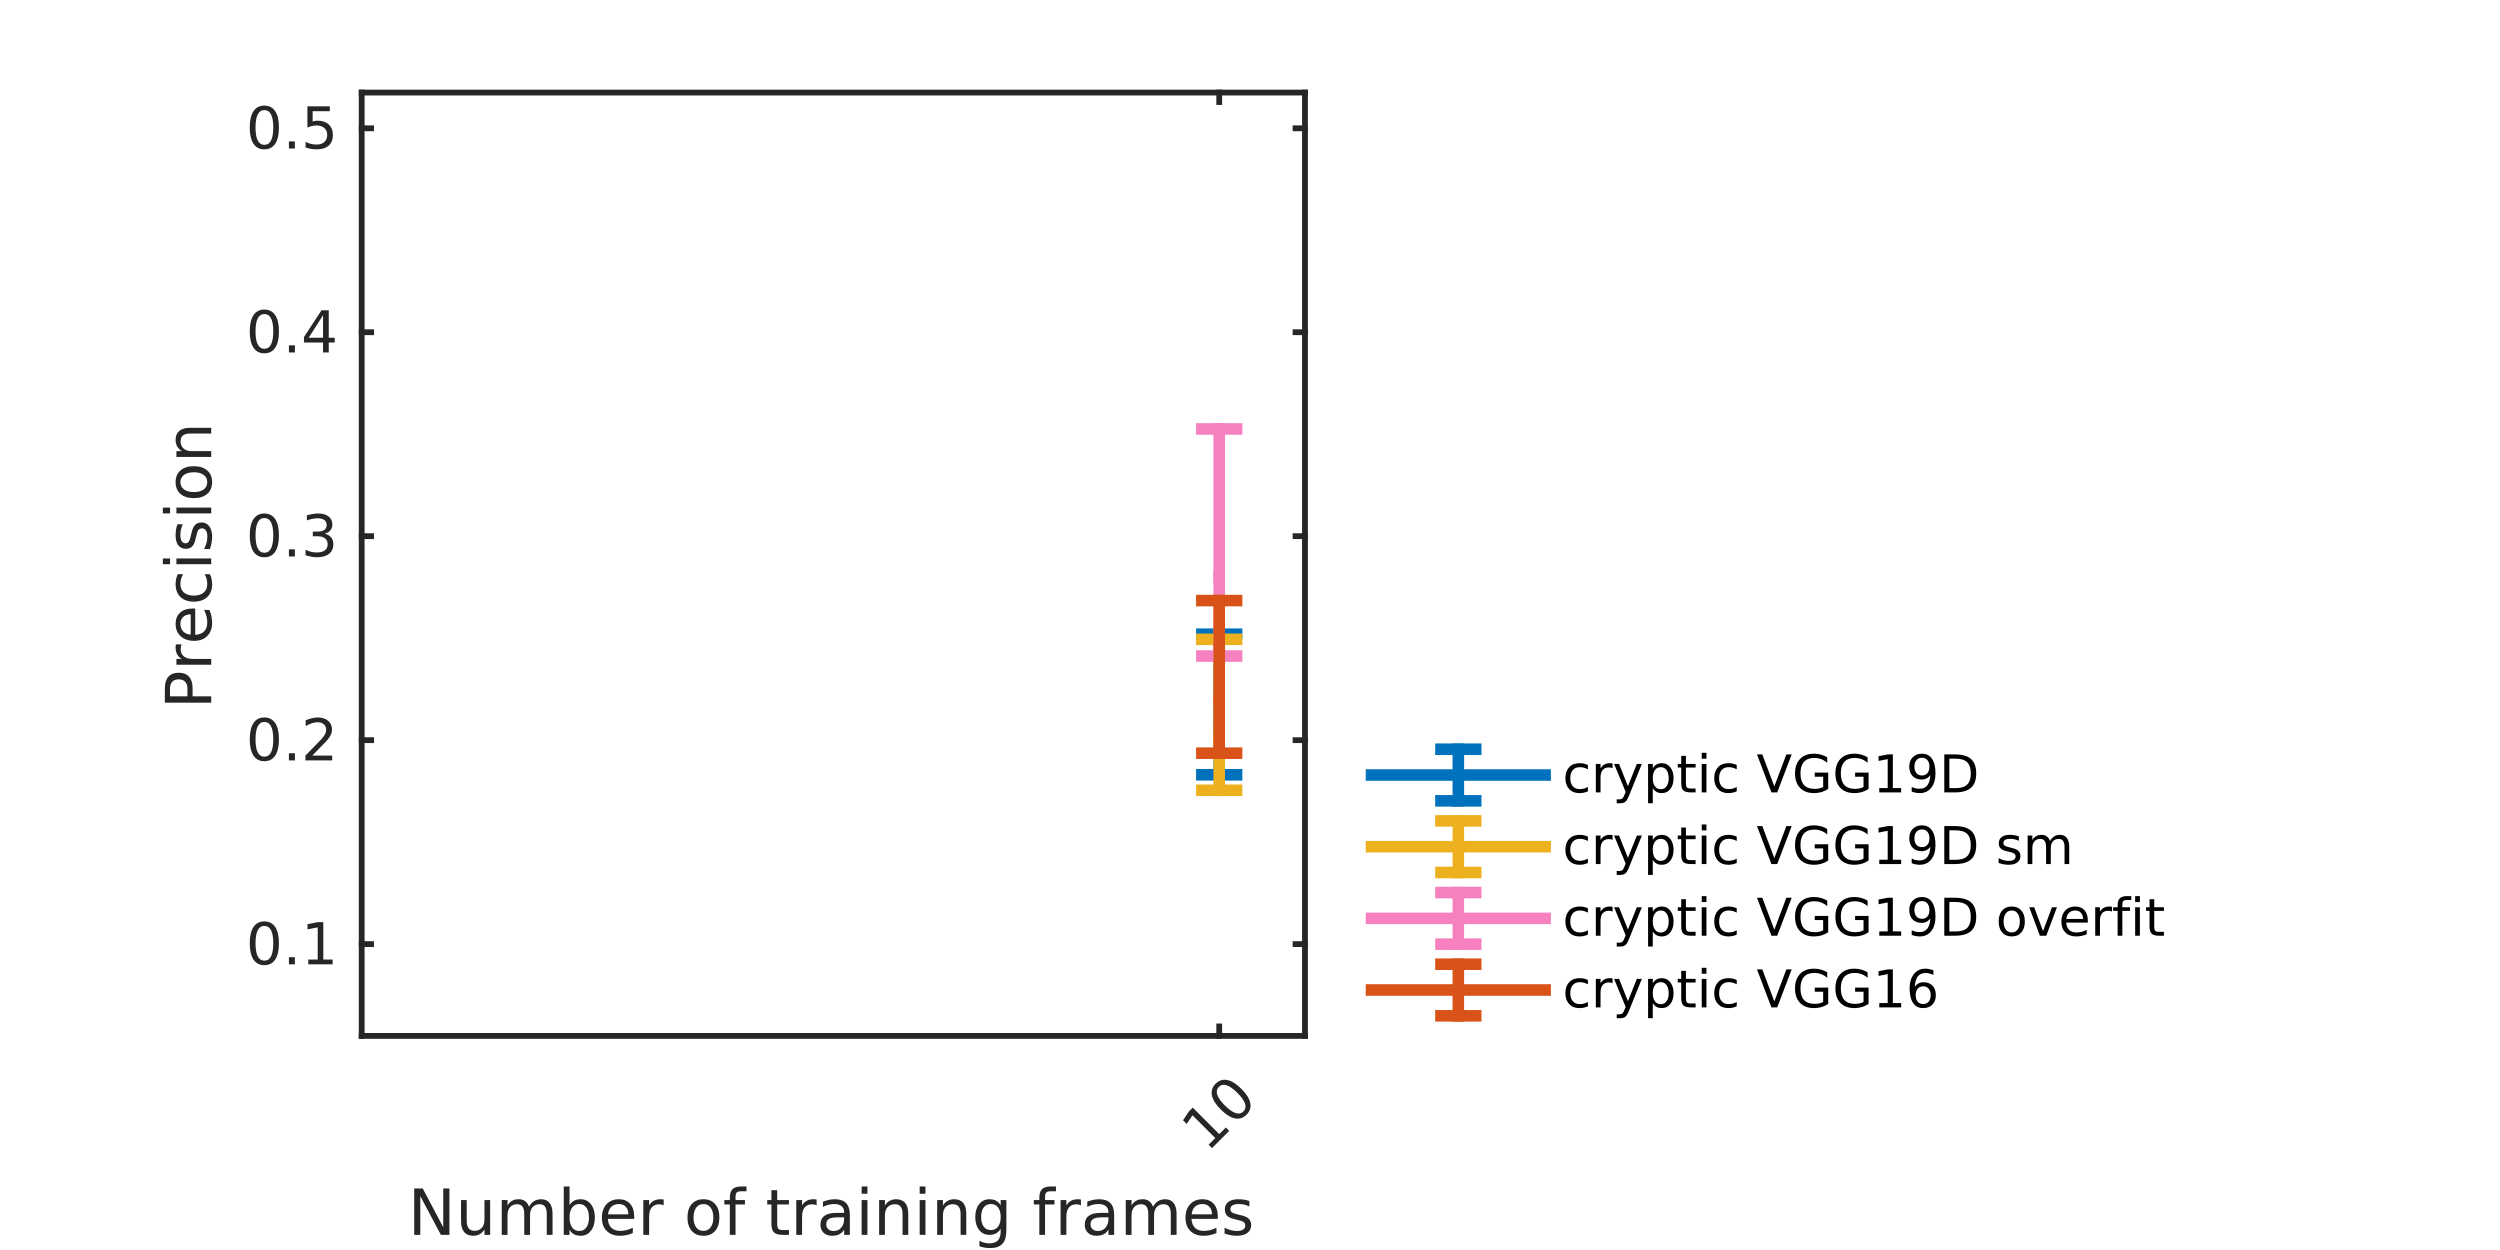 <?xml version="1.0"?>
<!DOCTYPE svg PUBLIC '-//W3C//DTD SVG 1.0//EN'
          'http://www.w3.org/TR/2001/REC-SVG-20010904/DTD/svg10.dtd'>
<svg xmlns:xlink="http://www.w3.org/1999/xlink" style="fill-opacity:1; color-rendering:auto; color-interpolation:auto; text-rendering:auto; stroke:black; stroke-linecap:square; stroke-miterlimit:10; shape-rendering:auto; stroke-opacity:1; fill:black; stroke-dasharray:none; font-weight:normal; stroke-width:1; font-family:'Dialog'; font-style:normal; stroke-linejoin:miter; font-size:12px; stroke-dashoffset:0; image-rendering:auto;" width="432" height="216" xmlns="http://www.w3.org/2000/svg"
><rect width="100%" height="100%" fill="#333333" stroke="none"/><!--Generated by the Batik Graphics2D SVG Generator--><defs id="genericDefs"
  /><g
  ><defs id="defs1"
    ><clipPath clipPathUnits="userSpaceOnUse" id="clipPath1"
      ><path d="M0 0 L432 0 L432 216 L0 216 L0 0 Z"
      /></clipPath
    ></defs
    ><g style="fill:white; stroke:white;"
    ><rect x="0" y="0" width="432" style="clip-path:url(#clipPath1); stroke:none;" height="216"
    /></g
    ><g style="fill:white; text-rendering:optimizeSpeed; color-rendering:optimizeSpeed; image-rendering:optimizeSpeed; shape-rendering:crispEdges; stroke:white; color-interpolation:sRGB;"
    ><rect x="0" width="432" height="216" y="0" style="stroke:none;"
      /><path style="stroke:none;" d="M62.5 179 L225.5 179 L225.5 16 L62.5 16 Z"
    /></g
    ><g style="fill:rgb(38,38,38); text-rendering:geometricPrecision; color-rendering:optimizeQuality; image-rendering:optimizeQuality; stroke-linejoin:round; stroke:rgb(38,38,38); color-interpolation:linearRGB;"
    ><line y2="179" style="fill:none;" x1="62.5" x2="225.5" y1="179"
      /><line y2="16" style="fill:none;" x1="62.5" x2="225.5" y1="16"
      /><line y2="177.37" style="fill:none;" x1="210.682" x2="210.682" y1="179"
      /><line y2="17.63" style="fill:none;" x1="210.682" x2="210.682" y1="16"
    /></g
    ><g transform="translate(210.682,183) rotate(-45)" style="font-size:10px; fill:rgb(38,38,38); text-rendering:geometricPrecision; color-rendering:optimizeQuality; image-rendering:optimizeQuality; stroke:rgb(38,38,38); color-interpolation:linearRGB;"
    ><path style="stroke:none;" d="M-11.766 9.172 L-10.141 9.172 L-10.141 3.609 L-11.906 3.953 L-11.906 3.062 L-10.156 2.703 L-9.172 2.703 L-9.172 9.172 L-7.562 9.172 L-7.562 10 L-11.766 10 L-11.766 9.172 ZM-3.466 3.359 Q-4.216 3.359 -4.599 4.109 Q-4.981 4.859 -4.981 6.359 Q-4.981 7.859 -4.599 8.609 Q-4.216 9.359 -3.466 9.359 Q-2.685 9.359 -2.302 8.609 Q-1.919 7.859 -1.919 6.359 Q-1.919 4.859 -2.302 4.109 Q-2.685 3.359 -3.466 3.359 ZM-3.466 2.578 Q-2.231 2.578 -1.583 3.547 Q-0.935 4.516 -0.935 6.359 Q-0.935 8.203 -1.583 9.172 Q-2.231 10.141 -3.466 10.141 Q-4.685 10.141 -5.333 9.172 Q-5.981 8.203 -5.981 6.359 Q-5.981 4.516 -5.333 3.547 Q-4.685 2.578 -3.466 2.578 Z"
    /></g
    ><g transform="translate(144,202.385)" style="font-size:11px; fill:rgb(38,38,38); text-rendering:geometricPrecision; color-rendering:optimizeQuality; image-rendering:optimizeQuality; stroke:rgb(38,38,38); color-interpolation:linearRGB;"
    ><path style="stroke:none;" d="M-72.422 2.984 L-70.953 2.984 L-67.406 9.688 L-67.406 2.984 L-66.344 2.984 L-66.344 11 L-67.812 11 L-71.375 4.297 L-71.375 11 L-72.422 11 L-72.422 2.984 ZM-64.334 8.625 L-64.334 4.984 L-63.35 4.984 L-63.35 8.594 Q-63.35 9.438 -63.014 9.867 Q-62.678 10.297 -62.022 10.297 Q-61.209 10.297 -60.748 9.789 Q-60.287 9.281 -60.287 8.391 L-60.287 4.984 L-59.303 4.984 L-59.303 11 L-60.287 11 L-60.287 10.078 Q-60.647 10.625 -61.123 10.891 Q-61.6 11.156 -62.225 11.156 Q-63.256 11.156 -63.795 10.508 Q-64.334 9.859 -64.334 8.625 ZM-52.581 6.141 Q-52.206 5.469 -51.69 5.156 Q-51.175 4.844 -50.472 4.844 Q-49.534 4.844 -49.026 5.5 Q-48.519 6.156 -48.519 7.375 L-48.519 11 L-49.519 11 L-49.519 7.406 Q-49.519 6.531 -49.823 6.117 Q-50.128 5.703 -50.753 5.703 Q-51.519 5.703 -51.964 6.211 Q-52.409 6.719 -52.409 7.594 L-52.409 11 L-53.409 11 L-53.409 7.406 Q-53.409 6.531 -53.714 6.117 Q-54.019 5.703 -54.659 5.703 Q-55.409 5.703 -55.855 6.211 Q-56.3 6.719 -56.3 7.594 L-56.3 11 L-57.3 11 L-57.3 4.984 L-56.3 4.984 L-56.3 5.922 Q-55.972 5.359 -55.495 5.102 Q-55.019 4.844 -54.378 4.844 Q-53.722 4.844 -53.261 5.172 Q-52.8 5.5 -52.581 6.141 ZM-42.225 8 Q-42.225 6.906 -42.678 6.289 Q-43.131 5.672 -43.913 5.672 Q-44.694 5.672 -45.139 6.289 Q-45.584 6.906 -45.584 8 Q-45.584 9.094 -45.139 9.711 Q-44.694 10.328 -43.913 10.328 Q-43.131 10.328 -42.678 9.711 Q-42.225 9.094 -42.225 8 ZM-45.584 5.891 Q-45.288 5.359 -44.811 5.102 Q-44.334 4.844 -43.663 4.844 Q-42.569 4.844 -41.889 5.711 Q-41.209 6.578 -41.209 8 Q-41.209 9.422 -41.889 10.289 Q-42.569 11.156 -43.663 11.156 Q-44.334 11.156 -44.811 10.898 Q-45.288 10.641 -45.584 10.094 L-45.584 11 L-46.584 11 L-46.584 2.641 L-45.584 2.641 L-45.584 5.891 ZM-34.415 7.75 L-34.415 8.234 L-38.961 8.234 Q-38.899 9.25 -38.352 9.781 Q-37.805 10.312 -36.821 10.312 Q-36.243 10.312 -35.711 10.172 Q-35.18 10.031 -34.649 9.766 L-34.649 10.688 Q-35.18 10.922 -35.743 11.039 Q-36.305 11.156 -36.868 11.156 Q-38.321 11.156 -39.157 10.32 Q-39.993 9.484 -39.993 8.047 Q-39.993 6.578 -39.196 5.711 Q-38.399 4.844 -37.04 4.844 Q-35.836 4.844 -35.126 5.625 Q-34.415 6.406 -34.415 7.75 ZM-35.415 7.453 Q-35.415 6.641 -35.86 6.156 Q-36.305 5.672 -37.04 5.672 Q-37.868 5.672 -38.36 6.141 Q-38.852 6.609 -38.93 7.453 L-35.415 7.453 ZM-29.319 5.906 Q-29.475 5.812 -29.67 5.766 Q-29.866 5.719 -30.1 5.719 Q-30.944 5.719 -31.389 6.266 Q-31.834 6.812 -31.834 7.828 L-31.834 11 L-32.834 11 L-32.834 4.984 L-31.834 4.984 L-31.834 5.922 Q-31.538 5.375 -31.038 5.109 Q-30.538 4.844 -29.819 4.844 Q-29.709 4.844 -29.592 4.852 Q-29.475 4.859 -29.319 4.891 L-29.319 5.906 ZM-22.44 5.672 Q-23.237 5.672 -23.698 6.297 Q-24.159 6.922 -24.159 8 Q-24.159 9.078 -23.706 9.695 Q-23.253 10.312 -22.44 10.312 Q-21.659 10.312 -21.198 9.695 Q-20.737 9.078 -20.737 8 Q-20.737 6.922 -21.198 6.297 Q-21.659 5.672 -22.44 5.672 ZM-22.44 4.844 Q-21.159 4.844 -20.425 5.68 Q-19.69 6.516 -19.69 8 Q-19.69 9.469 -20.425 10.312 Q-21.159 11.156 -22.44 11.156 Q-23.737 11.156 -24.472 10.312 Q-25.206 9.469 -25.206 8 Q-25.206 6.516 -24.472 5.68 Q-23.737 4.844 -22.44 4.844 ZM-15.007 2.641 L-15.007 3.469 L-15.945 3.469 Q-16.476 3.469 -16.687 3.68 Q-16.898 3.891 -16.898 4.453 L-16.898 4.984 L-15.273 4.984 L-15.273 5.75 L-16.898 5.75 L-16.898 11 L-17.882 11 L-17.882 5.75 L-18.835 5.75 L-18.835 4.984 L-17.882 4.984 L-17.882 4.562 Q-17.882 3.562 -17.421 3.102 Q-16.96 2.641 -15.945 2.641 L-15.007 2.641 ZM-9.701 3.281 L-9.701 4.984 L-7.669 4.984 L-7.669 5.75 L-9.701 5.75 L-9.701 9.016 Q-9.701 9.75 -9.498 9.961 Q-9.294 10.172 -8.685 10.172 L-7.669 10.172 L-7.669 11 L-8.685 11 Q-9.826 11 -10.263 10.57 Q-10.701 10.141 -10.701 9.016 L-10.701 5.75 L-11.419 5.75 L-11.419 4.984 L-10.701 4.984 L-10.701 3.281 L-9.701 3.281 ZM-2.888 5.906 Q-3.044 5.812 -3.239 5.766 Q-3.435 5.719 -3.669 5.719 Q-4.513 5.719 -4.958 6.266 Q-5.403 6.812 -5.403 7.828 L-5.403 11 L-6.403 11 L-6.403 4.984 L-5.403 4.984 L-5.403 5.922 Q-5.106 5.375 -4.606 5.109 Q-4.106 4.844 -3.388 4.844 Q-3.278 4.844 -3.161 4.852 Q-3.044 4.859 -2.888 4.891 L-2.888 5.906 ZM0.885 7.969 Q-0.303 7.969 -0.764 8.25 Q-1.225 8.531 -1.225 9.188 Q-1.225 9.703 -0.881 10.016 Q-0.537 10.328 0.057 10.328 Q0.885 10.328 1.377 9.742 Q1.869 9.156 1.869 8.203 L1.869 7.969 L0.885 7.969 ZM2.853 7.562 L2.853 11 L1.869 11 L1.869 10.094 Q1.541 10.641 1.033 10.898 Q0.525 11.156 -0.209 11.156 Q-1.131 11.156 -1.678 10.641 Q-2.225 10.125 -2.225 9.25 Q-2.225 8.234 -1.545 7.719 Q-0.865 7.203 0.494 7.203 L1.869 7.203 L1.869 7.109 Q1.869 6.422 1.424 6.047 Q0.979 5.672 0.166 5.672 Q-0.35 5.672 -0.842 5.797 Q-1.334 5.922 -1.787 6.172 L-1.787 5.266 Q-1.24 5.047 -0.725 4.945 Q-0.209 4.844 0.26 4.844 Q1.572 4.844 2.213 5.516 Q2.853 6.188 2.853 7.562 ZM4.891 4.984 L5.891 4.984 L5.891 11 L4.891 11 L4.891 4.984 ZM4.891 2.641 L5.891 2.641 L5.891 3.891 L4.891 3.891 L4.891 2.641 ZM12.947 7.375 L12.947 11 L11.963 11 L11.963 7.406 Q11.963 6.547 11.635 6.125 Q11.307 5.703 10.635 5.703 Q9.838 5.703 9.377 6.211 Q8.916 6.719 8.916 7.594 L8.916 11 L7.916 11 L7.916 4.984 L8.916 4.984 L8.916 5.922 Q9.26 5.375 9.744 5.109 Q10.229 4.844 10.854 4.844 Q11.885 4.844 12.416 5.484 Q12.947 6.125 12.947 7.375 ZM14.919 4.984 L15.919 4.984 L15.919 11 L14.919 11 L14.919 4.984 ZM14.919 2.641 L15.919 2.641 L15.919 3.891 L14.919 3.891 L14.919 2.641 ZM22.975 7.375 L22.975 11 L21.991 11 L21.991 7.406 Q21.991 6.547 21.663 6.125 Q21.334 5.703 20.663 5.703 Q19.866 5.703 19.405 6.211 Q18.944 6.719 18.944 7.594 L18.944 11 L17.944 11 L17.944 4.984 L18.944 4.984 L18.944 5.922 Q19.288 5.375 19.772 5.109 Q20.256 4.844 20.881 4.844 Q21.913 4.844 22.444 5.484 Q22.975 6.125 22.975 7.375 ZM28.916 7.922 Q28.916 6.844 28.47 6.258 Q28.025 5.672 27.228 5.672 Q26.431 5.672 25.986 6.258 Q25.541 6.844 25.541 7.922 Q25.541 8.984 25.986 9.578 Q26.431 10.172 27.228 10.172 Q28.025 10.172 28.47 9.578 Q28.916 8.984 28.916 7.922 ZM29.9 10.25 Q29.9 11.797 29.22 12.539 Q28.541 13.281 27.134 13.281 Q26.603 13.281 26.142 13.203 Q25.681 13.125 25.244 12.969 L25.244 12.016 Q25.681 12.25 26.103 12.359 Q26.525 12.469 26.978 12.469 Q27.947 12.469 28.431 11.961 Q28.916 11.453 28.916 10.438 L28.916 9.938 Q28.603 10.469 28.127 10.734 Q27.65 11 26.978 11 Q25.869 11 25.197 10.156 Q24.525 9.312 24.525 7.922 Q24.525 6.531 25.197 5.688 Q25.869 4.844 26.978 4.844 Q27.65 4.844 28.127 5.102 Q28.603 5.359 28.916 5.891 L28.916 4.984 L29.9 4.984 L29.9 10.25 ZM38.473 2.641 L38.473 3.469 L37.535 3.469 Q37.004 3.469 36.793 3.68 Q36.582 3.891 36.582 4.453 L36.582 4.984 L38.207 4.984 L38.207 5.75 L36.582 5.75 L36.582 11 L35.598 11 L35.598 5.75 L34.645 5.75 L34.645 4.984 L35.598 4.984 L35.598 4.562 Q35.598 3.562 36.059 3.102 Q36.52 2.641 37.535 2.641 L38.473 2.641 ZM42.783 5.906 Q42.627 5.812 42.431 5.766 Q42.236 5.719 42.002 5.719 Q41.158 5.719 40.712 6.266 Q40.267 6.812 40.267 7.828 L40.267 11 L39.267 11 L39.267 4.984 L40.267 4.984 L40.267 5.922 Q40.564 5.375 41.064 5.109 Q41.564 4.844 42.283 4.844 Q42.392 4.844 42.509 4.852 Q42.627 4.859 42.783 4.891 L42.783 5.906 ZM46.555 7.969 Q45.368 7.969 44.907 8.25 Q44.446 8.531 44.446 9.188 Q44.446 9.703 44.79 10.016 Q45.133 10.328 45.727 10.328 Q46.555 10.328 47.047 9.742 Q47.54 9.156 47.54 8.203 L47.54 7.969 L46.555 7.969 ZM48.524 7.562 L48.524 11 L47.54 11 L47.54 10.094 Q47.211 10.641 46.704 10.898 Q46.196 11.156 45.461 11.156 Q44.54 11.156 43.993 10.641 Q43.446 10.125 43.446 9.25 Q43.446 8.234 44.126 7.719 Q44.805 7.203 46.165 7.203 L47.54 7.203 L47.54 7.109 Q47.54 6.422 47.094 6.047 Q46.649 5.672 45.836 5.672 Q45.321 5.672 44.829 5.797 Q44.336 5.922 43.883 6.172 L43.883 5.266 Q44.43 5.047 44.946 4.945 Q45.461 4.844 45.93 4.844 Q47.243 4.844 47.883 5.516 Q48.524 6.188 48.524 7.562 ZM55.249 6.141 Q55.624 5.469 56.14 5.156 Q56.655 4.844 57.358 4.844 Q58.296 4.844 58.804 5.5 Q59.312 6.156 59.312 7.375 L59.312 11 L58.312 11 L58.312 7.406 Q58.312 6.531 58.007 6.117 Q57.702 5.703 57.077 5.703 Q56.312 5.703 55.866 6.211 Q55.421 6.719 55.421 7.594 L55.421 11 L54.421 11 L54.421 7.406 Q54.421 6.531 54.116 6.117 Q53.812 5.703 53.171 5.703 Q52.421 5.703 51.976 6.211 Q51.53 6.719 51.53 7.594 L51.53 11 L50.53 11 L50.53 4.984 L51.53 4.984 L51.53 5.922 Q51.858 5.359 52.335 5.102 Q52.812 4.844 53.452 4.844 Q54.108 4.844 54.569 5.172 Q55.03 5.5 55.249 6.141 ZM66.433 7.75 L66.433 8.234 L61.886 8.234 Q61.949 9.25 62.496 9.781 Q63.042 10.312 64.027 10.312 Q64.605 10.312 65.136 10.172 Q65.668 10.031 66.199 9.766 L66.199 10.688 Q65.668 10.922 65.105 11.039 Q64.543 11.156 63.98 11.156 Q62.527 11.156 61.691 10.32 Q60.855 9.484 60.855 8.047 Q60.855 6.578 61.652 5.711 Q62.449 4.844 63.808 4.844 Q65.011 4.844 65.722 5.625 Q66.433 6.406 66.433 7.75 ZM65.433 7.453 Q65.433 6.641 64.988 6.156 Q64.543 5.672 63.808 5.672 Q62.98 5.672 62.488 6.141 Q61.996 6.609 61.917 7.453 L65.433 7.453 ZM71.888 5.156 L71.888 6.094 Q71.466 5.875 71.013 5.773 Q70.56 5.672 70.076 5.672 Q69.341 5.672 68.974 5.898 Q68.607 6.125 68.607 6.562 Q68.607 6.906 68.873 7.102 Q69.138 7.297 69.935 7.484 L70.263 7.562 Q71.326 7.781 71.763 8.195 Q72.201 8.609 72.201 9.344 Q72.201 10.172 71.544 10.664 Q70.888 11.156 69.716 11.156 Q69.232 11.156 68.709 11.062 Q68.185 10.969 67.607 10.781 L67.607 9.766 Q68.154 10.047 68.685 10.188 Q69.216 10.328 69.748 10.328 Q70.435 10.328 70.81 10.086 Q71.185 9.844 71.185 9.422 Q71.185 9.016 70.919 8.797 Q70.654 8.578 69.732 8.391 L69.388 8.297 Q68.466 8.109 68.06 7.711 Q67.654 7.312 67.654 6.609 Q67.654 5.766 68.255 5.305 Q68.857 4.844 69.966 4.844 Q70.513 4.844 70.998 4.922 Q71.482 5 71.888 5.156 Z"
    /></g
    ><g style="fill:rgb(38,38,38); text-rendering:geometricPrecision; color-rendering:optimizeQuality; image-rendering:optimizeQuality; stroke-linejoin:round; stroke:rgb(38,38,38); color-interpolation:linearRGB;"
    ><line y2="16" style="fill:none;" x1="62.5" x2="62.5" y1="179"
      /><line y2="16" style="fill:none;" x1="225.5" x2="225.5" y1="179"
      /><line y2="163.141" style="fill:none;" x1="62.5" x2="64.13" y1="163.141"
      /><line y2="127.897" style="fill:none;" x1="62.5" x2="64.13" y1="127.897"
      /><line y2="92.654" style="fill:none;" x1="62.5" x2="64.13" y1="92.654"
      /><line y2="57.411" style="fill:none;" x1="62.5" x2="64.13" y1="57.411"
      /><line y2="22.168" style="fill:none;" x1="62.5" x2="64.13" y1="22.168"
      /><line y2="163.141" style="fill:none;" x1="225.5" x2="223.87" y1="163.141"
      /><line y2="127.897" style="fill:none;" x1="225.5" x2="223.87" y1="127.897"
      /><line y2="92.654" style="fill:none;" x1="225.5" x2="223.87" y1="92.654"
      /><line y2="57.411" style="fill:none;" x1="225.5" x2="223.87" y1="57.411"
      /><line y2="22.168" style="fill:none;" x1="225.5" x2="223.87" y1="22.168"
    /></g
    ><g transform="translate(58.5,163.141)" style="font-size:10px; fill:rgb(38,38,38); text-rendering:geometricPrecision; color-rendering:optimizeQuality; image-rendering:optimizeQuality; stroke:rgb(38,38,38); color-interpolation:linearRGB;"
    ><path style="stroke:none;" d="M-12.828 -3.141 Q-13.578 -3.141 -13.961 -2.391 Q-14.344 -1.641 -14.344 -0.141 Q-14.344 1.359 -13.961 2.109 Q-13.578 2.859 -12.828 2.859 Q-12.047 2.859 -11.664 2.109 Q-11.281 1.359 -11.281 -0.141 Q-11.281 -1.641 -11.664 -2.391 Q-12.047 -3.141 -12.828 -3.141 ZM-12.828 -3.922 Q-11.594 -3.922 -10.945 -2.953 Q-10.297 -1.984 -10.297 -0.141 Q-10.297 1.703 -10.945 2.672 Q-11.594 3.641 -12.828 3.641 Q-14.047 3.641 -14.695 2.672 Q-15.344 1.703 -15.344 -0.141 Q-15.344 -1.984 -14.695 -2.953 Q-14.047 -3.922 -12.828 -3.922 ZM-8.575 2.266 L-7.544 2.266 L-7.544 3.5 L-8.575 3.5 L-8.575 2.266 ZM-5.225 2.672 L-3.6 2.672 L-3.6 -2.891 L-5.365 -2.547 L-5.365 -3.438 L-3.615 -3.797 L-2.631 -3.797 L-2.631 2.672 L-1.022 2.672 L-1.022 3.5 L-5.225 3.5 L-5.225 2.672 Z"
    /></g
    ><g transform="translate(58.5,127.897)" style="font-size:10px; fill:rgb(38,38,38); text-rendering:geometricPrecision; color-rendering:optimizeQuality; image-rendering:optimizeQuality; stroke:rgb(38,38,38); color-interpolation:linearRGB;"
    ><path style="stroke:none;" d="M-12.828 -3.141 Q-13.578 -3.141 -13.961 -2.391 Q-14.344 -1.641 -14.344 -0.141 Q-14.344 1.359 -13.961 2.109 Q-13.578 2.859 -12.828 2.859 Q-12.047 2.859 -11.664 2.109 Q-11.281 1.359 -11.281 -0.141 Q-11.281 -1.641 -11.664 -2.391 Q-12.047 -3.141 -12.828 -3.141 ZM-12.828 -3.922 Q-11.594 -3.922 -10.945 -2.953 Q-10.297 -1.984 -10.297 -0.141 Q-10.297 1.703 -10.945 2.672 Q-11.594 3.641 -12.828 3.641 Q-14.047 3.641 -14.695 2.672 Q-15.344 1.703 -15.344 -0.141 Q-15.344 -1.984 -14.695 -2.953 Q-14.047 -3.922 -12.828 -3.922 ZM-8.575 2.266 L-7.544 2.266 L-7.544 3.5 L-8.575 3.5 L-8.575 2.266 ZM-4.537 2.672 L-1.1 2.672 L-1.1 3.5 L-5.725 3.5 L-5.725 2.672 Q-5.162 2.094 -4.193 1.109 Q-3.225 0.125 -2.975 -0.156 Q-2.506 -0.688 -2.318 -1.055 Q-2.131 -1.422 -2.131 -1.781 Q-2.131 -2.359 -2.537 -2.727 Q-2.943 -3.094 -3.6 -3.094 Q-4.068 -3.094 -4.576 -2.93 Q-5.084 -2.766 -5.678 -2.438 L-5.678 -3.438 Q-5.084 -3.672 -4.568 -3.797 Q-4.053 -3.922 -3.615 -3.922 Q-2.49 -3.922 -1.81 -3.359 Q-1.131 -2.797 -1.131 -1.844 Q-1.131 -1.391 -1.303 -0.992 Q-1.475 -0.594 -1.912 -0.047 Q-2.037 0.094 -2.693 0.773 Q-3.35 1.453 -4.537 2.672 Z"
    /></g
    ><g transform="translate(58.5,92.654)" style="font-size:10px; fill:rgb(38,38,38); text-rendering:geometricPrecision; color-rendering:optimizeQuality; image-rendering:optimizeQuality; stroke:rgb(38,38,38); color-interpolation:linearRGB;"
    ><path style="stroke:none;" d="M-12.828 -3.141 Q-13.578 -3.141 -13.961 -2.391 Q-14.344 -1.641 -14.344 -0.141 Q-14.344 1.359 -13.961 2.109 Q-13.578 2.859 -12.828 2.859 Q-12.047 2.859 -11.664 2.109 Q-11.281 1.359 -11.281 -0.141 Q-11.281 -1.641 -11.664 -2.391 Q-12.047 -3.141 -12.828 -3.141 ZM-12.828 -3.922 Q-11.594 -3.922 -10.945 -2.953 Q-10.297 -1.984 -10.297 -0.141 Q-10.297 1.703 -10.945 2.672 Q-11.594 3.641 -12.828 3.641 Q-14.047 3.641 -14.695 2.672 Q-15.344 1.703 -15.344 -0.141 Q-15.344 -1.984 -14.695 -2.953 Q-14.047 -3.922 -12.828 -3.922 ZM-8.575 2.266 L-7.544 2.266 L-7.544 3.5 L-8.575 3.5 L-8.575 2.266 ZM-2.397 -0.438 Q-1.693 -0.281 -1.295 0.195 Q-0.896 0.672 -0.896 1.375 Q-0.896 2.453 -1.639 3.047 Q-2.381 3.641 -3.756 3.641 Q-4.209 3.641 -4.693 3.547 Q-5.178 3.453 -5.693 3.281 L-5.693 2.328 Q-5.287 2.562 -4.795 2.688 Q-4.303 2.812 -3.772 2.812 Q-2.85 2.812 -2.365 2.445 Q-1.881 2.078 -1.881 1.375 Q-1.881 0.734 -2.334 0.375 Q-2.787 0.016 -3.584 0.016 L-4.443 0.016 L-4.443 -0.797 L-3.553 -0.797 Q-2.818 -0.797 -2.436 -1.094 Q-2.053 -1.391 -2.053 -1.938 Q-2.053 -2.484 -2.451 -2.789 Q-2.85 -3.094 -3.584 -3.094 Q-3.99 -3.094 -4.459 -3.008 Q-4.928 -2.922 -5.475 -2.734 L-5.475 -3.609 Q-4.912 -3.766 -4.42 -3.844 Q-3.928 -3.922 -3.506 -3.922 Q-2.381 -3.922 -1.725 -3.414 Q-1.068 -2.906 -1.068 -2.031 Q-1.068 -1.422 -1.412 -1.008 Q-1.756 -0.594 -2.397 -0.438 Z"
    /></g
    ><g transform="translate(58.5,57.411)" style="font-size:10px; fill:rgb(38,38,38); text-rendering:geometricPrecision; color-rendering:optimizeQuality; image-rendering:optimizeQuality; stroke:rgb(38,38,38); color-interpolation:linearRGB;"
    ><path style="stroke:none;" d="M-12.828 -3.141 Q-13.578 -3.141 -13.961 -2.391 Q-14.344 -1.641 -14.344 -0.141 Q-14.344 1.359 -13.961 2.109 Q-13.578 2.859 -12.828 2.859 Q-12.047 2.859 -11.664 2.109 Q-11.281 1.359 -11.281 -0.141 Q-11.281 -1.641 -11.664 -2.391 Q-12.047 -3.141 -12.828 -3.141 ZM-12.828 -3.922 Q-11.594 -3.922 -10.945 -2.953 Q-10.297 -1.984 -10.297 -0.141 Q-10.297 1.703 -10.945 2.672 Q-11.594 3.641 -12.828 3.641 Q-14.047 3.641 -14.695 2.672 Q-15.344 1.703 -15.344 -0.141 Q-15.344 -1.984 -14.695 -2.953 Q-14.047 -3.922 -12.828 -3.922 ZM-8.575 2.266 L-7.544 2.266 L-7.544 3.5 L-8.575 3.5 L-8.575 2.266 ZM-2.678 -2.938 L-5.162 0.953 L-2.678 0.953 L-2.678 -2.938 ZM-2.943 -3.797 L-1.693 -3.797 L-1.693 0.953 L-0.662 0.953 L-0.662 1.781 L-1.693 1.781 L-1.693 3.5 L-2.678 3.5 L-2.678 1.781 L-5.975 1.781 L-5.975 0.828 L-2.943 -3.797 Z"
    /></g
    ><g transform="translate(58.5,22.168)" style="font-size:10px; fill:rgb(38,38,38); text-rendering:geometricPrecision; color-rendering:optimizeQuality; image-rendering:optimizeQuality; stroke:rgb(38,38,38); color-interpolation:linearRGB;"
    ><path style="stroke:none;" d="M-12.828 -3.141 Q-13.578 -3.141 -13.961 -2.391 Q-14.344 -1.641 -14.344 -0.141 Q-14.344 1.359 -13.961 2.109 Q-13.578 2.859 -12.828 2.859 Q-12.047 2.859 -11.664 2.109 Q-11.281 1.359 -11.281 -0.141 Q-11.281 -1.641 -11.664 -2.391 Q-12.047 -3.141 -12.828 -3.141 ZM-12.828 -3.922 Q-11.594 -3.922 -10.945 -2.953 Q-10.297 -1.984 -10.297 -0.141 Q-10.297 1.703 -10.945 2.672 Q-11.594 3.641 -12.828 3.641 Q-14.047 3.641 -14.695 2.672 Q-15.344 1.703 -15.344 -0.141 Q-15.344 -1.984 -14.695 -2.953 Q-14.047 -3.922 -12.828 -3.922 ZM-8.575 2.266 L-7.544 2.266 L-7.544 3.5 L-8.575 3.5 L-8.575 2.266 ZM-5.381 -3.797 L-1.506 -3.797 L-1.506 -2.953 L-4.475 -2.953 L-4.475 -1.172 Q-4.256 -1.25 -4.045 -1.281 Q-3.834 -1.312 -3.615 -1.312 Q-2.397 -1.312 -1.685 -0.648 Q-0.975 0.016 -0.975 1.156 Q-0.975 2.344 -1.701 2.992 Q-2.428 3.641 -3.772 3.641 Q-4.225 3.641 -4.701 3.562 Q-5.178 3.484 -5.693 3.328 L-5.693 2.344 Q-5.24 2.578 -4.771 2.695 Q-4.303 2.812 -3.787 2.812 Q-2.943 2.812 -2.451 2.367 Q-1.959 1.922 -1.959 1.156 Q-1.959 0.406 -2.451 -0.039 Q-2.943 -0.484 -3.787 -0.484 Q-4.178 -0.484 -4.576 -0.398 Q-4.975 -0.312 -5.381 -0.125 L-5.381 -3.797 Z"
    /></g
    ><g transform="translate(39.5,97.5) rotate(-90)" style="font-size:11px; fill:rgb(38,38,38); text-rendering:geometricPrecision; color-rendering:optimizeQuality; image-rendering:optimizeQuality; stroke:rgb(38,38,38); color-interpolation:linearRGB;"
    ><path style="stroke:none;" d="M-22.828 -10.125 L-22.828 -7.109 L-21.469 -7.109 Q-20.719 -7.109 -20.305 -7.508 Q-19.891 -7.906 -19.891 -8.625 Q-19.891 -9.344 -20.305 -9.734 Q-20.719 -10.125 -21.469 -10.125 L-22.828 -10.125 ZM-23.922 -11.016 L-21.469 -11.016 Q-20.125 -11.016 -19.438 -10.406 Q-18.75 -9.797 -18.75 -8.625 Q-18.75 -7.438 -19.438 -6.828 Q-20.125 -6.219 -21.469 -6.219 L-22.828 -6.219 L-22.828 -3 L-23.922 -3 L-23.922 -11.016 ZM-13.851 -8.094 Q-14.007 -8.188 -14.203 -8.234 Q-14.398 -8.281 -14.632 -8.281 Q-15.476 -8.281 -15.921 -7.734 Q-16.367 -7.188 -16.367 -6.172 L-16.367 -3 L-17.367 -3 L-17.367 -9.016 L-16.367 -9.016 L-16.367 -8.078 Q-16.07 -8.625 -15.57 -8.891 Q-15.07 -9.156 -14.351 -9.156 Q-14.242 -9.156 -14.124 -9.148 Q-14.007 -9.141 -13.851 -9.109 L-13.851 -8.094 ZM-7.657 -6.25 L-7.657 -5.766 L-12.204 -5.766 Q-12.141 -4.75 -11.594 -4.219 Q-11.047 -3.688 -10.063 -3.688 Q-9.485 -3.688 -8.954 -3.828 Q-8.422 -3.969 -7.891 -4.234 L-7.891 -3.312 Q-8.422 -3.078 -8.985 -2.961 Q-9.547 -2.844 -10.11 -2.844 Q-11.563 -2.844 -12.399 -3.68 Q-13.235 -4.516 -13.235 -5.953 Q-13.235 -7.422 -12.438 -8.289 Q-11.641 -9.156 -10.282 -9.156 Q-9.079 -9.156 -8.368 -8.375 Q-7.657 -7.594 -7.657 -6.25 ZM-8.657 -6.547 Q-8.657 -7.359 -9.102 -7.844 Q-9.547 -8.328 -10.282 -8.328 Q-11.11 -8.328 -11.602 -7.859 Q-12.094 -7.391 -12.172 -6.547 L-8.657 -6.547 ZM-1.717 -8.781 L-1.717 -7.859 Q-2.123 -8.094 -2.545 -8.211 Q-2.967 -8.328 -3.405 -8.328 Q-4.358 -8.328 -4.889 -7.719 Q-5.42 -7.109 -5.42 -6 Q-5.42 -4.906 -4.889 -4.297 Q-4.358 -3.688 -3.405 -3.688 Q-2.967 -3.688 -2.545 -3.797 Q-2.123 -3.906 -1.717 -4.141 L-1.717 -3.234 Q-2.123 -3.031 -2.569 -2.938 Q-3.014 -2.844 -3.514 -2.844 Q-4.873 -2.844 -5.67 -3.695 Q-6.467 -4.547 -6.467 -6 Q-6.467 -7.469 -5.663 -8.312 Q-4.858 -9.156 -3.452 -9.156 Q-2.983 -9.156 -2.553 -9.062 Q-2.123 -8.969 -1.717 -8.781 ZM0.002 -9.016 L1.002 -9.016 L1.002 -3 L0.002 -3 L0.002 -9.016 ZM0.002 -11.359 L1.002 -11.359 L1.002 -10.109 L0.002 -10.109 L0.002 -11.359 ZM6.902 -8.844 L6.902 -7.906 Q6.481 -8.125 6.027 -8.227 Q5.574 -8.328 5.09 -8.328 Q4.356 -8.328 3.988 -8.102 Q3.621 -7.875 3.621 -7.438 Q3.621 -7.094 3.887 -6.898 Q4.152 -6.703 4.949 -6.516 L5.277 -6.438 Q6.34 -6.219 6.777 -5.805 Q7.215 -5.391 7.215 -4.656 Q7.215 -3.828 6.559 -3.336 Q5.902 -2.844 4.731 -2.844 Q4.246 -2.844 3.723 -2.938 Q3.199 -3.031 2.621 -3.219 L2.621 -4.234 Q3.168 -3.953 3.699 -3.812 Q4.231 -3.672 4.762 -3.672 Q5.449 -3.672 5.824 -3.914 Q6.199 -4.156 6.199 -4.578 Q6.199 -4.984 5.934 -5.203 Q5.668 -5.422 4.746 -5.609 L4.402 -5.703 Q3.481 -5.891 3.074 -6.289 Q2.668 -6.688 2.668 -7.391 Q2.668 -8.234 3.269 -8.695 Q3.871 -9.156 4.981 -9.156 Q5.527 -9.156 6.012 -9.078 Q6.496 -9 6.902 -8.844 ZM8.79 -9.016 L9.79 -9.016 L9.79 -3 L8.79 -3 L8.79 -9.016 ZM8.79 -11.359 L9.79 -11.359 L9.79 -10.109 L8.79 -10.109 L8.79 -11.359 ZM14.19 -8.328 Q13.393 -8.328 12.932 -7.703 Q12.471 -7.078 12.471 -6 Q12.471 -4.922 12.924 -4.305 Q13.377 -3.688 14.19 -3.688 Q14.971 -3.688 15.432 -4.305 Q15.893 -4.922 15.893 -6 Q15.893 -7.078 15.432 -7.703 Q14.971 -8.328 14.19 -8.328 ZM14.19 -9.156 Q15.471 -9.156 16.205 -8.32 Q16.939 -7.484 16.939 -6 Q16.939 -4.531 16.205 -3.688 Q15.471 -2.844 14.19 -2.844 Q12.893 -2.844 12.158 -3.688 Q11.424 -4.531 11.424 -6 Q11.424 -7.484 12.158 -8.32 Q12.893 -9.156 14.19 -9.156 ZM23.576 -6.625 L23.576 -3 L22.591 -3 L22.591 -6.594 Q22.591 -7.453 22.263 -7.875 Q21.935 -8.297 21.263 -8.297 Q20.466 -8.297 20.005 -7.789 Q19.544 -7.281 19.544 -6.406 L19.544 -3 L18.544 -3 L18.544 -9.016 L19.544 -9.016 L19.544 -8.078 Q19.888 -8.625 20.373 -8.891 Q20.857 -9.156 21.482 -9.156 Q22.513 -9.156 23.044 -8.516 Q23.576 -7.875 23.576 -6.625 Z"
    /></g
    ><g style="stroke-linecap:butt; fill:rgb(0,114,189); text-rendering:geometricPrecision; image-rendering:optimizeQuality; color-rendering:optimizeQuality; stroke-linejoin:round; stroke:rgb(0,114,189); color-interpolation:linearRGB; stroke-width:2;"
    ><line y2="133.883" style="fill:none;" x1="210.682" x2="210.682" y1="125.341"
      /><line y2="109.59" style="fill:none;" x1="210.682" x2="210.682" y1="125.341"
    /></g
    ><g transform="translate(210.682,133.883)" style="fill:rgb(0,114,189); text-rendering:geometricPrecision; color-rendering:optimizeQuality; image-rendering:optimizeQuality; color-interpolation:linearRGB; stroke:rgb(0,114,189);"
    ><path style="stroke:none;" d="M-3 0 L3 0"
    /></g
    ><g transform="translate(210.682,133.883)" style="stroke-linecap:butt; fill:rgb(0,114,189); text-rendering:geometricPrecision; color-rendering:optimizeQuality; image-rendering:optimizeQuality; stroke:rgb(0,114,189); color-interpolation:linearRGB; stroke-width:2;"
    ><path style="fill:none;" d="M-3 0 L3 0"
    /></g
    ><g transform="translate(210.682,109.59)" style="fill:rgb(0,114,189); text-rendering:geometricPrecision; color-rendering:optimizeQuality; image-rendering:optimizeQuality; color-interpolation:linearRGB; stroke:rgb(0,114,189);"
    ><path style="stroke:none;" d="M-3 0 L3 0"
    /></g
    ><g transform="translate(210.682,109.59)" style="stroke-linecap:butt; fill:rgb(0,114,189); text-rendering:geometricPrecision; color-rendering:optimizeQuality; image-rendering:optimizeQuality; stroke:rgb(0,114,189); color-interpolation:linearRGB; stroke-width:2;"
    ><path style="fill:none;" d="M-3 0 L3 0"
      /><line transform="translate(-210.682,-109.59)" x1="210.682" x2="210.682" y1="127.349" style="fill:none; stroke-linejoin:round; stroke:rgb(237,177,32);" y2="136.562"
      /><line transform="translate(-210.682,-109.59)" x1="210.682" x2="210.682" y1="127.349" style="fill:none; stroke-linejoin:round; stroke:rgb(237,177,32);" y2="110.477"
    /></g
    ><g transform="translate(210.682,136.562)" style="fill:rgb(237,177,32); text-rendering:geometricPrecision; color-rendering:optimizeQuality; image-rendering:optimizeQuality; color-interpolation:linearRGB; stroke:rgb(237,177,32);"
    ><path style="stroke:none;" d="M-3 0 L3 0"
    /></g
    ><g transform="translate(210.682,136.562)" style="stroke-linecap:butt; fill:rgb(237,177,32); text-rendering:geometricPrecision; color-rendering:optimizeQuality; image-rendering:optimizeQuality; stroke:rgb(237,177,32); color-interpolation:linearRGB; stroke-width:2;"
    ><path style="fill:none;" d="M-3 0 L3 0"
    /></g
    ><g transform="translate(210.682,110.477)" style="fill:rgb(237,177,32); text-rendering:geometricPrecision; color-rendering:optimizeQuality; image-rendering:optimizeQuality; color-interpolation:linearRGB; stroke:rgb(237,177,32);"
    ><path style="stroke:none;" d="M-3 0 L3 0"
    /></g
    ><g transform="translate(210.682,110.477)" style="stroke-linecap:butt; fill:rgb(237,177,32); text-rendering:geometricPrecision; color-rendering:optimizeQuality; image-rendering:optimizeQuality; stroke:rgb(237,177,32); color-interpolation:linearRGB; stroke-width:2;"
    ><path style="fill:none;" d="M-3 0 L3 0"
      /><line transform="translate(-210.682,-110.477)" x1="210.682" x2="210.682" y1="99.65" style="fill:none; stroke-linejoin:round; stroke:rgb(247,129,191);" y2="113.364"
      /><line transform="translate(-210.682,-110.477)" x1="210.682" x2="210.682" y1="99.65" style="fill:none; stroke-linejoin:round; stroke:rgb(247,129,191);" y2="74.125"
    /></g
    ><g transform="translate(210.682,113.364)" style="fill:rgb(247,129,191); text-rendering:geometricPrecision; color-rendering:optimizeQuality; image-rendering:optimizeQuality; color-interpolation:linearRGB; stroke:rgb(247,129,191);"
    ><path style="stroke:none;" d="M-3 0 L3 0"
    /></g
    ><g transform="translate(210.682,113.364)" style="stroke-linecap:butt; fill:rgb(247,129,191); text-rendering:geometricPrecision; color-rendering:optimizeQuality; image-rendering:optimizeQuality; stroke:rgb(247,129,191); color-interpolation:linearRGB; stroke-width:2;"
    ><path style="fill:none;" d="M-3 0 L3 0"
    /></g
    ><g transform="translate(210.682,74.125)" style="fill:rgb(247,129,191); text-rendering:geometricPrecision; color-rendering:optimizeQuality; image-rendering:optimizeQuality; color-interpolation:linearRGB; stroke:rgb(247,129,191);"
    ><path style="stroke:none;" d="M-3 0 L3 0"
    /></g
    ><g transform="translate(210.682,74.125)" style="stroke-linecap:butt; fill:rgb(247,129,191); text-rendering:geometricPrecision; color-rendering:optimizeQuality; image-rendering:optimizeQuality; stroke:rgb(247,129,191); color-interpolation:linearRGB; stroke-width:2;"
    ><path style="fill:none;" d="M-3 0 L3 0"
      /><line transform="translate(-210.682,-74.125)" x1="210.682" x2="210.682" y1="120.978" style="fill:none; stroke-linejoin:round; stroke:rgb(217,83,25);" y2="130.151"
      /><line transform="translate(-210.682,-74.125)" x1="210.682" x2="210.682" y1="120.978" style="fill:none; stroke-linejoin:round; stroke:rgb(217,83,25);" y2="103.779"
    /></g
    ><g transform="translate(210.682,130.151)" style="fill:rgb(217,83,25); text-rendering:geometricPrecision; color-rendering:optimizeQuality; image-rendering:optimizeQuality; color-interpolation:linearRGB; stroke:rgb(217,83,25);"
    ><path style="stroke:none;" d="M-3 0 L3 0"
    /></g
    ><g transform="translate(210.682,130.151)" style="stroke-linecap:butt; fill:rgb(217,83,25); text-rendering:geometricPrecision; color-rendering:optimizeQuality; image-rendering:optimizeQuality; stroke:rgb(217,83,25); color-interpolation:linearRGB; stroke-width:2;"
    ><path style="fill:none;" d="M-3 0 L3 0"
    /></g
    ><g transform="translate(210.682,103.779)" style="fill:rgb(217,83,25); text-rendering:geometricPrecision; color-rendering:optimizeQuality; image-rendering:optimizeQuality; color-interpolation:linearRGB; stroke:rgb(217,83,25);"
    ><path style="stroke:none;" d="M-3 0 L3 0"
    /></g
    ><g transform="translate(210.682,103.779)" style="stroke-linecap:butt; fill:rgb(217,83,25); text-rendering:geometricPrecision; color-rendering:optimizeQuality; image-rendering:optimizeQuality; stroke:rgb(217,83,25); color-interpolation:linearRGB; stroke-width:2;"
    ><path style="fill:none;" d="M-3 0 L3 0"
    /></g
    ><g transform="translate(270,133.925)" style="text-rendering:geometricPrecision; font-size:9px; color-interpolation:linearRGB; color-rendering:optimizeQuality; image-rendering:optimizeQuality;"
    ><path style="stroke:none;" d="M4.391 -1.734 L4.391 -0.984 Q4.047 -1.172 3.703 -1.266 Q3.359 -1.359 3 -1.359 Q2.219 -1.359 1.781 -0.859 Q1.344 -0.359 1.344 0.547 Q1.344 1.438 1.781 1.938 Q2.219 2.438 3 2.438 Q3.359 2.438 3.703 2.344 Q4.047 2.25 4.391 2.062 L4.391 2.812 Q4.047 2.969 3.688 3.047 Q3.328 3.125 2.922 3.125 Q1.812 3.125 1.156 2.43 Q0.5 1.734 0.5 0.547 Q0.5 -0.656 1.156 -1.352 Q1.812 -2.047 2.969 -2.047 Q3.344 -2.047 3.703 -1.969 Q4.062 -1.891 4.391 -1.734 ZM8.651 -1.172 Q8.511 -1.25 8.354 -1.281 Q8.198 -1.312 7.995 -1.312 Q7.308 -1.312 6.94 -0.867 Q6.573 -0.422 6.573 0.406 L6.573 3 L5.761 3 L5.761 -1.922 L6.573 -1.922 L6.573 -1.156 Q6.839 -1.609 7.245 -1.828 Q7.651 -2.047 8.229 -2.047 Q8.323 -2.047 8.425 -2.031 Q8.526 -2.016 8.651 -2 L8.651 -1.172 ZM11.539 3.453 Q11.195 4.344 10.875 4.609 Q10.555 4.875 10.008 4.875 L9.367 4.875 L9.367 4.203 L9.836 4.203 Q10.164 4.203 10.352 4.039 Q10.539 3.875 10.758 3.297 L10.914 2.922 L8.914 -1.922 L9.773 -1.922 L11.305 1.922 L12.852 -1.922 L13.711 -1.922 L11.539 3.453 ZM15.6 2.266 L15.6 4.875 L14.787 4.875 L14.787 -1.922 L15.6 -1.922 L15.6 -1.172 Q15.865 -1.609 16.248 -1.828 Q16.631 -2.047 17.178 -2.047 Q18.068 -2.047 18.631 -1.328 Q19.193 -0.609 19.193 0.547 Q19.193 1.703 18.631 2.414 Q18.068 3.125 17.178 3.125 Q16.631 3.125 16.248 2.914 Q15.865 2.703 15.6 2.266 ZM18.35 0.547 Q18.35 -0.344 17.982 -0.852 Q17.615 -1.359 16.975 -1.359 Q16.334 -1.359 15.967 -0.852 Q15.6 -0.344 15.6 0.547 Q15.6 1.438 15.967 1.945 Q16.334 2.453 16.975 2.453 Q17.615 2.453 17.982 1.945 Q18.35 1.438 18.35 0.547 ZM21.328 -3.312 L21.328 -1.922 L23 -1.922 L23 -1.297 L21.328 -1.297 L21.328 1.375 Q21.328 1.984 21.5 2.156 Q21.672 2.328 22.172 2.328 L23 2.328 L23 3 L22.172 3 Q21.234 3 20.875 2.648 Q20.516 2.297 20.516 1.375 L20.516 -1.297 L19.922 -1.297 L19.922 -1.922 L20.516 -1.922 L20.516 -3.312 L21.328 -3.312 ZM24.06 -1.922 L24.873 -1.922 L24.873 3 L24.06 3 L24.06 -1.922 ZM24.06 -3.844 L24.873 -3.844 L24.873 -2.812 L24.06 -2.812 L24.06 -3.844 ZM30.107 -1.734 L30.107 -0.984 Q29.764 -1.172 29.42 -1.266 Q29.076 -1.359 28.717 -1.359 Q27.936 -1.359 27.498 -0.859 Q27.061 -0.359 27.061 0.547 Q27.061 1.438 27.498 1.938 Q27.936 2.438 28.717 2.438 Q29.076 2.438 29.42 2.344 Q29.764 2.25 30.107 2.062 L30.107 2.812 Q29.764 2.969 29.404 3.047 Q29.045 3.125 28.639 3.125 Q27.529 3.125 26.873 2.43 Q26.217 1.734 26.217 0.547 Q26.217 -0.656 26.873 -1.352 Q27.529 -2.047 28.686 -2.047 Q29.061 -2.047 29.42 -1.969 Q29.779 -1.891 30.107 -1.734 ZM36.104 3 L33.604 -3.562 L34.526 -3.562 L36.604 1.969 L38.682 -3.562 L39.604 -3.562 L37.104 3 L36.104 3 ZM45.042 2.062 L45.042 0.297 L43.589 0.297 L43.589 -0.422 L45.917 -0.422 L45.917 2.391 Q45.401 2.75 44.784 2.938 Q44.167 3.125 43.464 3.125 Q41.917 3.125 41.05 2.227 Q40.183 1.328 40.183 -0.281 Q40.183 -1.875 41.05 -2.781 Q41.917 -3.688 43.464 -3.688 Q44.105 -3.688 44.683 -3.523 Q45.261 -3.359 45.745 -3.062 L45.745 -2.109 Q45.261 -2.531 44.706 -2.742 Q44.151 -2.953 43.542 -2.953 Q42.339 -2.953 41.73 -2.281 Q41.12 -1.609 41.12 -0.281 Q41.12 1.047 41.73 1.719 Q42.339 2.391 43.542 2.391 Q44.011 2.391 44.378 2.312 Q44.745 2.234 45.042 2.062 ZM52.016 2.062 L52.016 0.297 L50.563 0.297 L50.563 -0.422 L52.891 -0.422 L52.891 2.391 Q52.376 2.75 51.758 2.938 Q51.141 3.125 50.438 3.125 Q48.891 3.125 48.024 2.227 Q47.157 1.328 47.157 -0.281 Q47.157 -1.875 48.024 -2.781 Q48.891 -3.688 50.438 -3.688 Q51.079 -3.688 51.657 -3.523 Q52.235 -3.359 52.719 -3.062 L52.719 -2.109 Q52.235 -2.531 51.68 -2.742 Q51.126 -2.953 50.516 -2.953 Q49.313 -2.953 48.704 -2.281 Q48.094 -1.609 48.094 -0.281 Q48.094 1.047 48.704 1.719 Q49.313 2.391 50.516 2.391 Q50.985 2.391 51.352 2.312 Q51.719 2.234 52.016 2.062 ZM54.74 2.25 L56.193 2.25 L56.193 -2.75 L54.615 -2.438 L54.615 -3.25 L56.193 -3.562 L57.084 -3.562 L57.084 2.25 L58.522 2.25 L58.522 3 L54.74 3 L54.74 2.25 ZM60.341 2.859 L60.341 2.062 Q60.685 2.219 61.029 2.297 Q61.373 2.375 61.701 2.375 Q62.576 2.375 63.037 1.789 Q63.498 1.203 63.56 0 Q63.31 0.375 62.919 0.578 Q62.529 0.781 62.06 0.781 Q61.076 0.781 60.498 0.18 Q59.919 -0.422 59.919 -1.453 Q59.919 -2.453 60.521 -3.07 Q61.123 -3.688 62.107 -3.688 Q63.248 -3.688 63.849 -2.812 Q64.451 -1.938 64.451 -0.281 Q64.451 1.281 63.716 2.203 Q62.982 3.125 61.732 3.125 Q61.404 3.125 61.06 3.062 Q60.716 3 60.341 2.859 ZM62.107 0.078 Q62.716 0.078 63.06 -0.328 Q63.404 -0.734 63.404 -1.453 Q63.404 -2.156 63.06 -2.57 Q62.716 -2.984 62.107 -2.984 Q61.513 -2.984 61.162 -2.57 Q60.81 -2.156 60.81 -1.453 Q60.81 -0.734 61.162 -0.328 Q61.513 0.078 62.107 0.078 ZM66.849 -2.828 L66.849 2.266 L67.927 2.266 Q69.286 2.266 69.919 1.656 Q70.552 1.047 70.552 -0.281 Q70.552 -1.609 69.919 -2.219 Q69.286 -2.828 67.927 -2.828 L66.849 -2.828 ZM65.974 -3.562 L67.786 -3.562 Q69.692 -3.562 70.591 -2.766 Q71.489 -1.969 71.489 -0.281 Q71.489 1.406 70.591 2.203 Q69.692 3 67.786 3 L65.974 3 L65.974 -3.562 Z"
    /></g
    ><g style="stroke-linecap:butt; fill:rgb(0,114,189); text-rendering:geometricPrecision; image-rendering:optimizeQuality; color-rendering:optimizeQuality; stroke-linejoin:round; stroke:rgb(0,114,189); color-interpolation:linearRGB; stroke-width:2;"
    ><line y2="133.925" style="fill:none;" x1="237" x2="267" y1="133.925"
    /></g
    ><g transform="translate(252,138.383)" style="fill:rgb(0,114,189); text-rendering:geometricPrecision; color-rendering:optimizeQuality; image-rendering:optimizeQuality; color-interpolation:linearRGB; stroke:rgb(0,114,189);"
    ><path style="stroke:none;" d="M-3 0 L3 0"
    /></g
    ><g transform="translate(252,138.383)" style="stroke-linecap:butt; fill:rgb(0,114,189); text-rendering:geometricPrecision; color-rendering:optimizeQuality; image-rendering:optimizeQuality; stroke:rgb(0,114,189); color-interpolation:linearRGB; stroke-width:2;"
    ><path style="fill:none;" d="M-3 0 L3 0"
    /></g
    ><g transform="translate(252,129.467)" style="fill:rgb(0,114,189); text-rendering:geometricPrecision; color-rendering:optimizeQuality; image-rendering:optimizeQuality; color-interpolation:linearRGB; stroke:rgb(0,114,189);"
    ><path style="stroke:none;" d="M-3 0 L3 0"
    /></g
    ><g transform="translate(252,129.467)" style="stroke-linecap:butt; fill:rgb(0,114,189); text-rendering:geometricPrecision; color-rendering:optimizeQuality; image-rendering:optimizeQuality; stroke:rgb(0,114,189); color-interpolation:linearRGB; stroke-width:2;"
    ><path style="fill:none;" d="M-3 0 L3 0"
      /><line transform="translate(-252,-129.467)" x1="252" x2="252" y1="138.383" style="fill:none; stroke-linejoin:round;" y2="129.467"
    /></g
    ><g transform="translate(270,146.308)" style="text-rendering:geometricPrecision; font-size:9px; color-interpolation:linearRGB; color-rendering:optimizeQuality; image-rendering:optimizeQuality;"
    ><path style="stroke:none;" d="M4.391 -1.734 L4.391 -0.984 Q4.047 -1.172 3.703 -1.266 Q3.359 -1.359 3 -1.359 Q2.219 -1.359 1.781 -0.859 Q1.344 -0.359 1.344 0.547 Q1.344 1.438 1.781 1.938 Q2.219 2.438 3 2.438 Q3.359 2.438 3.703 2.344 Q4.047 2.25 4.391 2.062 L4.391 2.812 Q4.047 2.969 3.688 3.047 Q3.328 3.125 2.922 3.125 Q1.812 3.125 1.156 2.43 Q0.5 1.734 0.5 0.547 Q0.5 -0.656 1.156 -1.352 Q1.812 -2.047 2.969 -2.047 Q3.344 -2.047 3.703 -1.969 Q4.062 -1.891 4.391 -1.734 ZM8.651 -1.172 Q8.511 -1.25 8.354 -1.281 Q8.198 -1.312 7.995 -1.312 Q7.308 -1.312 6.94 -0.867 Q6.573 -0.422 6.573 0.406 L6.573 3 L5.761 3 L5.761 -1.922 L6.573 -1.922 L6.573 -1.156 Q6.839 -1.609 7.245 -1.828 Q7.651 -2.047 8.229 -2.047 Q8.323 -2.047 8.425 -2.031 Q8.526 -2.016 8.651 -2 L8.651 -1.172 ZM11.539 3.453 Q11.195 4.344 10.875 4.609 Q10.555 4.875 10.008 4.875 L9.367 4.875 L9.367 4.203 L9.836 4.203 Q10.164 4.203 10.352 4.039 Q10.539 3.875 10.758 3.297 L10.914 2.922 L8.914 -1.922 L9.773 -1.922 L11.305 1.922 L12.852 -1.922 L13.711 -1.922 L11.539 3.453 ZM15.6 2.266 L15.6 4.875 L14.787 4.875 L14.787 -1.922 L15.6 -1.922 L15.6 -1.172 Q15.865 -1.609 16.248 -1.828 Q16.631 -2.047 17.178 -2.047 Q18.068 -2.047 18.631 -1.328 Q19.193 -0.609 19.193 0.547 Q19.193 1.703 18.631 2.414 Q18.068 3.125 17.178 3.125 Q16.631 3.125 16.248 2.914 Q15.865 2.703 15.6 2.266 ZM18.35 0.547 Q18.35 -0.344 17.982 -0.852 Q17.615 -1.359 16.975 -1.359 Q16.334 -1.359 15.967 -0.852 Q15.6 -0.344 15.6 0.547 Q15.6 1.438 15.967 1.945 Q16.334 2.453 16.975 2.453 Q17.615 2.453 17.982 1.945 Q18.35 1.438 18.35 0.547 ZM21.328 -3.312 L21.328 -1.922 L23 -1.922 L23 -1.297 L21.328 -1.297 L21.328 1.375 Q21.328 1.984 21.5 2.156 Q21.672 2.328 22.172 2.328 L23 2.328 L23 3 L22.172 3 Q21.234 3 20.875 2.648 Q20.516 2.297 20.516 1.375 L20.516 -1.297 L19.922 -1.297 L19.922 -1.922 L20.516 -1.922 L20.516 -3.312 L21.328 -3.312 ZM24.06 -1.922 L24.873 -1.922 L24.873 3 L24.06 3 L24.06 -1.922 ZM24.06 -3.844 L24.873 -3.844 L24.873 -2.812 L24.06 -2.812 L24.06 -3.844 ZM30.107 -1.734 L30.107 -0.984 Q29.764 -1.172 29.42 -1.266 Q29.076 -1.359 28.717 -1.359 Q27.936 -1.359 27.498 -0.859 Q27.061 -0.359 27.061 0.547 Q27.061 1.438 27.498 1.938 Q27.936 2.438 28.717 2.438 Q29.076 2.438 29.42 2.344 Q29.764 2.25 30.107 2.062 L30.107 2.812 Q29.764 2.969 29.404 3.047 Q29.045 3.125 28.639 3.125 Q27.529 3.125 26.873 2.43 Q26.217 1.734 26.217 0.547 Q26.217 -0.656 26.873 -1.352 Q27.529 -2.047 28.686 -2.047 Q29.061 -2.047 29.42 -1.969 Q29.779 -1.891 30.107 -1.734 ZM36.104 3 L33.604 -3.562 L34.526 -3.562 L36.604 1.969 L38.682 -3.562 L39.604 -3.562 L37.104 3 L36.104 3 ZM45.042 2.062 L45.042 0.297 L43.589 0.297 L43.589 -0.422 L45.917 -0.422 L45.917 2.391 Q45.401 2.75 44.784 2.938 Q44.167 3.125 43.464 3.125 Q41.917 3.125 41.05 2.227 Q40.183 1.328 40.183 -0.281 Q40.183 -1.875 41.05 -2.781 Q41.917 -3.688 43.464 -3.688 Q44.105 -3.688 44.683 -3.523 Q45.261 -3.359 45.745 -3.062 L45.745 -2.109 Q45.261 -2.531 44.706 -2.742 Q44.151 -2.953 43.542 -2.953 Q42.339 -2.953 41.73 -2.281 Q41.12 -1.609 41.12 -0.281 Q41.12 1.047 41.73 1.719 Q42.339 2.391 43.542 2.391 Q44.011 2.391 44.378 2.312 Q44.745 2.234 45.042 2.062 ZM52.016 2.062 L52.016 0.297 L50.563 0.297 L50.563 -0.422 L52.891 -0.422 L52.891 2.391 Q52.376 2.75 51.758 2.938 Q51.141 3.125 50.438 3.125 Q48.891 3.125 48.024 2.227 Q47.157 1.328 47.157 -0.281 Q47.157 -1.875 48.024 -2.781 Q48.891 -3.688 50.438 -3.688 Q51.079 -3.688 51.657 -3.523 Q52.235 -3.359 52.719 -3.062 L52.719 -2.109 Q52.235 -2.531 51.68 -2.742 Q51.126 -2.953 50.516 -2.953 Q49.313 -2.953 48.704 -2.281 Q48.094 -1.609 48.094 -0.281 Q48.094 1.047 48.704 1.719 Q49.313 2.391 50.516 2.391 Q50.985 2.391 51.352 2.312 Q51.719 2.234 52.016 2.062 ZM54.74 2.25 L56.193 2.25 L56.193 -2.75 L54.615 -2.438 L54.615 -3.25 L56.193 -3.562 L57.084 -3.562 L57.084 2.25 L58.522 2.25 L58.522 3 L54.74 3 L54.74 2.25 ZM60.341 2.859 L60.341 2.062 Q60.685 2.219 61.029 2.297 Q61.373 2.375 61.701 2.375 Q62.576 2.375 63.037 1.789 Q63.498 1.203 63.56 0 Q63.31 0.375 62.919 0.578 Q62.529 0.781 62.06 0.781 Q61.076 0.781 60.498 0.18 Q59.919 -0.422 59.919 -1.453 Q59.919 -2.453 60.521 -3.07 Q61.123 -3.688 62.107 -3.688 Q63.248 -3.688 63.849 -2.812 Q64.451 -1.938 64.451 -0.281 Q64.451 1.281 63.716 2.203 Q62.982 3.125 61.732 3.125 Q61.404 3.125 61.06 3.062 Q60.716 3 60.341 2.859 ZM62.107 0.078 Q62.716 0.078 63.06 -0.328 Q63.404 -0.734 63.404 -1.453 Q63.404 -2.156 63.06 -2.57 Q62.716 -2.984 62.107 -2.984 Q61.513 -2.984 61.162 -2.57 Q60.81 -2.156 60.81 -1.453 Q60.81 -0.734 61.162 -0.328 Q61.513 0.078 62.107 0.078 ZM66.849 -2.828 L66.849 2.266 L67.927 2.266 Q69.286 2.266 69.919 1.656 Q70.552 1.047 70.552 -0.281 Q70.552 -1.609 69.919 -2.219 Q69.286 -2.828 67.927 -2.828 L66.849 -2.828 ZM65.974 -3.562 L67.786 -3.562 Q69.692 -3.562 70.591 -2.766 Q71.489 -1.969 71.489 -0.281 Q71.489 1.406 70.591 2.203 Q69.692 3 67.786 3 L65.974 3 L65.974 -3.562 ZM78.858 -1.781 L78.858 -1.016 Q78.515 -1.188 78.147 -1.273 Q77.78 -1.359 77.39 -1.359 Q76.78 -1.359 76.483 -1.18 Q76.186 -1 76.186 -0.625 Q76.186 -0.344 76.397 -0.188 Q76.608 -0.031 77.265 0.125 L77.53 0.188 Q78.405 0.375 78.765 0.711 Q79.124 1.047 79.124 1.641 Q79.124 2.328 78.585 2.727 Q78.046 3.125 77.093 3.125 Q76.686 3.125 76.265 3.047 Q75.843 2.969 75.358 2.812 L75.358 1.984 Q75.811 2.219 76.249 2.336 Q76.686 2.453 77.108 2.453 Q77.671 2.453 77.983 2.258 Q78.296 2.062 78.296 1.703 Q78.296 1.375 78.069 1.195 Q77.843 1.016 77.093 0.859 L76.811 0.797 Q76.061 0.641 75.726 0.312 Q75.39 -0.016 75.39 -0.594 Q75.39 -1.281 75.882 -1.664 Q76.374 -2.047 77.28 -2.047 Q77.733 -2.047 78.132 -1.977 Q78.53 -1.906 78.858 -1.781 ZM84.251 -0.984 Q84.547 -1.516 84.969 -1.781 Q85.391 -2.047 85.969 -2.047 Q86.735 -2.047 87.149 -1.508 Q87.563 -0.969 87.563 0.031 L87.563 3 L86.751 3 L86.751 0.062 Q86.751 -0.656 86.501 -1 Q86.251 -1.344 85.735 -1.344 Q85.11 -1.344 84.743 -0.922 Q84.376 -0.5 84.376 0.219 L84.376 3 L83.563 3 L83.563 0.062 Q83.563 -0.656 83.313 -1 Q83.063 -1.344 82.547 -1.344 Q81.922 -1.344 81.555 -0.922 Q81.188 -0.5 81.188 0.219 L81.188 3 L80.376 3 L80.376 -1.922 L81.188 -1.922 L81.188 -1.156 Q81.469 -1.609 81.86 -1.828 Q82.251 -2.047 82.782 -2.047 Q83.313 -2.047 83.688 -1.773 Q84.063 -1.5 84.251 -0.984 Z"
    /></g
    ><g style="stroke-linecap:butt; fill:rgb(237,177,32); text-rendering:geometricPrecision; image-rendering:optimizeQuality; color-rendering:optimizeQuality; stroke-linejoin:round; stroke:rgb(237,177,32); color-interpolation:linearRGB; stroke-width:2;"
    ><line y2="146.308" style="fill:none;" x1="237" x2="267" y1="146.308"
    /></g
    ><g transform="translate(252,150.766)" style="fill:rgb(237,177,32); text-rendering:geometricPrecision; color-rendering:optimizeQuality; image-rendering:optimizeQuality; color-interpolation:linearRGB; stroke:rgb(237,177,32);"
    ><path style="stroke:none;" d="M-3 0 L3 0"
    /></g
    ><g transform="translate(252,150.766)" style="stroke-linecap:butt; fill:rgb(237,177,32); text-rendering:geometricPrecision; color-rendering:optimizeQuality; image-rendering:optimizeQuality; stroke:rgb(237,177,32); color-interpolation:linearRGB; stroke-width:2;"
    ><path style="fill:none;" d="M-3 0 L3 0"
    /></g
    ><g transform="translate(252,141.851)" style="fill:rgb(237,177,32); text-rendering:geometricPrecision; color-rendering:optimizeQuality; image-rendering:optimizeQuality; color-interpolation:linearRGB; stroke:rgb(237,177,32);"
    ><path style="stroke:none;" d="M-3 0 L3 0"
    /></g
    ><g transform="translate(252,141.851)" style="stroke-linecap:butt; fill:rgb(237,177,32); text-rendering:geometricPrecision; color-rendering:optimizeQuality; image-rendering:optimizeQuality; stroke:rgb(237,177,32); color-interpolation:linearRGB; stroke-width:2;"
    ><path style="fill:none;" d="M-3 0 L3 0"
      /><line transform="translate(-252,-141.851)" x1="252" x2="252" y1="150.766" style="fill:none; stroke-linejoin:round;" y2="141.851"
    /></g
    ><g transform="translate(270,158.692)" style="text-rendering:geometricPrecision; font-size:9px; color-interpolation:linearRGB; color-rendering:optimizeQuality; image-rendering:optimizeQuality;"
    ><path style="stroke:none;" d="M4.391 -1.734 L4.391 -0.984 Q4.047 -1.172 3.703 -1.266 Q3.359 -1.359 3 -1.359 Q2.219 -1.359 1.781 -0.859 Q1.344 -0.359 1.344 0.547 Q1.344 1.438 1.781 1.938 Q2.219 2.438 3 2.438 Q3.359 2.438 3.703 2.344 Q4.047 2.25 4.391 2.062 L4.391 2.812 Q4.047 2.969 3.688 3.047 Q3.328 3.125 2.922 3.125 Q1.812 3.125 1.156 2.43 Q0.5 1.734 0.5 0.547 Q0.5 -0.656 1.156 -1.352 Q1.812 -2.047 2.969 -2.047 Q3.344 -2.047 3.703 -1.969 Q4.062 -1.891 4.391 -1.734 ZM8.651 -1.172 Q8.511 -1.25 8.354 -1.281 Q8.198 -1.312 7.995 -1.312 Q7.308 -1.312 6.94 -0.867 Q6.573 -0.422 6.573 0.406 L6.573 3 L5.761 3 L5.761 -1.922 L6.573 -1.922 L6.573 -1.156 Q6.839 -1.609 7.245 -1.828 Q7.651 -2.047 8.229 -2.047 Q8.323 -2.047 8.425 -2.031 Q8.526 -2.016 8.651 -2 L8.651 -1.172 ZM11.539 3.453 Q11.195 4.344 10.875 4.609 Q10.555 4.875 10.008 4.875 L9.367 4.875 L9.367 4.203 L9.836 4.203 Q10.164 4.203 10.352 4.039 Q10.539 3.875 10.758 3.297 L10.914 2.922 L8.914 -1.922 L9.773 -1.922 L11.305 1.922 L12.852 -1.922 L13.711 -1.922 L11.539 3.453 ZM15.6 2.266 L15.6 4.875 L14.787 4.875 L14.787 -1.922 L15.6 -1.922 L15.6 -1.172 Q15.865 -1.609 16.248 -1.828 Q16.631 -2.047 17.178 -2.047 Q18.068 -2.047 18.631 -1.328 Q19.193 -0.609 19.193 0.547 Q19.193 1.703 18.631 2.414 Q18.068 3.125 17.178 3.125 Q16.631 3.125 16.248 2.914 Q15.865 2.703 15.6 2.266 ZM18.35 0.547 Q18.35 -0.344 17.982 -0.852 Q17.615 -1.359 16.975 -1.359 Q16.334 -1.359 15.967 -0.852 Q15.6 -0.344 15.6 0.547 Q15.6 1.438 15.967 1.945 Q16.334 2.453 16.975 2.453 Q17.615 2.453 17.982 1.945 Q18.35 1.438 18.35 0.547 ZM21.328 -3.312 L21.328 -1.922 L23 -1.922 L23 -1.297 L21.328 -1.297 L21.328 1.375 Q21.328 1.984 21.5 2.156 Q21.672 2.328 22.172 2.328 L23 2.328 L23 3 L22.172 3 Q21.234 3 20.875 2.648 Q20.516 2.297 20.516 1.375 L20.516 -1.297 L19.922 -1.297 L19.922 -1.922 L20.516 -1.922 L20.516 -3.312 L21.328 -3.312 ZM24.06 -1.922 L24.873 -1.922 L24.873 3 L24.06 3 L24.06 -1.922 ZM24.06 -3.844 L24.873 -3.844 L24.873 -2.812 L24.06 -2.812 L24.06 -3.844 ZM30.107 -1.734 L30.107 -0.984 Q29.764 -1.172 29.42 -1.266 Q29.076 -1.359 28.717 -1.359 Q27.936 -1.359 27.498 -0.859 Q27.061 -0.359 27.061 0.547 Q27.061 1.438 27.498 1.938 Q27.936 2.438 28.717 2.438 Q29.076 2.438 29.42 2.344 Q29.764 2.25 30.107 2.062 L30.107 2.812 Q29.764 2.969 29.404 3.047 Q29.045 3.125 28.639 3.125 Q27.529 3.125 26.873 2.43 Q26.217 1.734 26.217 0.547 Q26.217 -0.656 26.873 -1.352 Q27.529 -2.047 28.686 -2.047 Q29.061 -2.047 29.42 -1.969 Q29.779 -1.891 30.107 -1.734 ZM36.104 3 L33.604 -3.562 L34.526 -3.562 L36.604 1.969 L38.682 -3.562 L39.604 -3.562 L37.104 3 L36.104 3 ZM45.042 2.062 L45.042 0.297 L43.589 0.297 L43.589 -0.422 L45.917 -0.422 L45.917 2.391 Q45.401 2.75 44.784 2.938 Q44.167 3.125 43.464 3.125 Q41.917 3.125 41.05 2.227 Q40.183 1.328 40.183 -0.281 Q40.183 -1.875 41.05 -2.781 Q41.917 -3.688 43.464 -3.688 Q44.105 -3.688 44.683 -3.523 Q45.261 -3.359 45.745 -3.062 L45.745 -2.109 Q45.261 -2.531 44.706 -2.742 Q44.151 -2.953 43.542 -2.953 Q42.339 -2.953 41.73 -2.281 Q41.12 -1.609 41.12 -0.281 Q41.12 1.047 41.73 1.719 Q42.339 2.391 43.542 2.391 Q44.011 2.391 44.378 2.312 Q44.745 2.234 45.042 2.062 ZM52.016 2.062 L52.016 0.297 L50.563 0.297 L50.563 -0.422 L52.891 -0.422 L52.891 2.391 Q52.376 2.75 51.758 2.938 Q51.141 3.125 50.438 3.125 Q48.891 3.125 48.024 2.227 Q47.157 1.328 47.157 -0.281 Q47.157 -1.875 48.024 -2.781 Q48.891 -3.688 50.438 -3.688 Q51.079 -3.688 51.657 -3.523 Q52.235 -3.359 52.719 -3.062 L52.719 -2.109 Q52.235 -2.531 51.68 -2.742 Q51.126 -2.953 50.516 -2.953 Q49.313 -2.953 48.704 -2.281 Q48.094 -1.609 48.094 -0.281 Q48.094 1.047 48.704 1.719 Q49.313 2.391 50.516 2.391 Q50.985 2.391 51.352 2.312 Q51.719 2.234 52.016 2.062 ZM54.74 2.25 L56.193 2.25 L56.193 -2.75 L54.615 -2.438 L54.615 -3.25 L56.193 -3.562 L57.084 -3.562 L57.084 2.25 L58.522 2.25 L58.522 3 L54.74 3 L54.74 2.25 ZM60.341 2.859 L60.341 2.062 Q60.685 2.219 61.029 2.297 Q61.373 2.375 61.701 2.375 Q62.576 2.375 63.037 1.789 Q63.498 1.203 63.56 0 Q63.31 0.375 62.919 0.578 Q62.529 0.781 62.06 0.781 Q61.076 0.781 60.498 0.18 Q59.919 -0.422 59.919 -1.453 Q59.919 -2.453 60.521 -3.07 Q61.123 -3.688 62.107 -3.688 Q63.248 -3.688 63.849 -2.812 Q64.451 -1.938 64.451 -0.281 Q64.451 1.281 63.716 2.203 Q62.982 3.125 61.732 3.125 Q61.404 3.125 61.06 3.062 Q60.716 3 60.341 2.859 ZM62.107 0.078 Q62.716 0.078 63.06 -0.328 Q63.404 -0.734 63.404 -1.453 Q63.404 -2.156 63.06 -2.57 Q62.716 -2.984 62.107 -2.984 Q61.513 -2.984 61.162 -2.57 Q60.81 -2.156 60.81 -1.453 Q60.81 -0.734 61.162 -0.328 Q61.513 0.078 62.107 0.078 ZM66.849 -2.828 L66.849 2.266 L67.927 2.266 Q69.286 2.266 69.919 1.656 Q70.552 1.047 70.552 -0.281 Q70.552 -1.609 69.919 -2.219 Q69.286 -2.828 67.927 -2.828 L66.849 -2.828 ZM65.974 -3.562 L67.786 -3.562 Q69.692 -3.562 70.591 -2.766 Q71.489 -1.969 71.489 -0.281 Q71.489 1.406 70.591 2.203 Q69.692 3 67.786 3 L65.974 3 L65.974 -3.562 ZM77.624 -1.359 Q76.983 -1.359 76.601 -0.852 Q76.218 -0.344 76.218 0.547 Q76.218 1.422 76.593 1.93 Q76.968 2.438 77.624 2.438 Q78.28 2.438 78.655 1.93 Q79.03 1.422 79.03 0.547 Q79.03 -0.328 78.655 -0.844 Q78.28 -1.359 77.624 -1.359 ZM77.624 -2.047 Q78.686 -2.047 79.288 -1.359 Q79.89 -0.672 79.89 0.547 Q79.89 1.75 79.288 2.438 Q78.686 3.125 77.624 3.125 Q76.577 3.125 75.976 2.438 Q75.374 1.75 75.374 0.547 Q75.374 -0.672 75.976 -1.359 Q76.577 -2.047 77.624 -2.047 ZM80.646 -1.922 L81.505 -1.922 L83.037 2.203 L84.584 -1.922 L85.443 -1.922 L83.599 3 L82.49 3 L80.646 -1.922 ZM90.769 0.344 L90.769 0.734 L87.05 0.734 Q87.097 1.562 87.55 2 Q88.003 2.438 88.8 2.438 Q89.269 2.438 89.707 2.328 Q90.144 2.219 90.582 1.984 L90.582 2.75 Q90.144 2.938 89.683 3.031 Q89.222 3.125 88.753 3.125 Q87.582 3.125 86.894 2.438 Q86.207 1.75 86.207 0.594 Q86.207 -0.625 86.855 -1.336 Q87.503 -2.047 88.613 -2.047 Q89.613 -2.047 90.191 -1.406 Q90.769 -0.766 90.769 0.344 ZM89.957 0.094 Q89.941 -0.562 89.582 -0.961 Q89.222 -1.359 88.628 -1.359 Q87.941 -1.359 87.535 -0.977 Q87.128 -0.594 87.066 0.109 L89.957 0.094 ZM94.947 -1.172 Q94.806 -1.25 94.65 -1.281 Q94.494 -1.312 94.29 -1.312 Q93.603 -1.312 93.236 -0.867 Q92.869 -0.422 92.869 0.406 L92.869 3 L92.056 3 L92.056 -1.922 L92.869 -1.922 L92.869 -1.156 Q93.134 -1.609 93.54 -1.828 Q93.947 -2.047 94.525 -2.047 Q94.619 -2.047 94.72 -2.031 Q94.822 -2.016 94.947 -2 L94.947 -1.172 ZM98.288 -3.844 L98.288 -3.172 L97.506 -3.172 Q97.069 -3.172 96.905 -2.992 Q96.741 -2.812 96.741 -2.359 L96.741 -1.922 L98.069 -1.922 L98.069 -1.297 L96.741 -1.297 L96.741 3 L95.928 3 L95.928 -1.297 L95.147 -1.297 L95.147 -1.922 L95.928 -1.922 L95.928 -2.266 Q95.928 -3.094 96.311 -3.469 Q96.694 -3.844 97.522 -3.844 L98.288 -3.844 ZM98.956 -1.922 L99.769 -1.922 L99.769 3 L98.956 3 L98.956 -1.922 ZM98.956 -3.844 L99.769 -3.844 L99.769 -2.812 L98.956 -2.812 L98.956 -3.844 ZM102.253 -3.312 L102.253 -1.922 L103.925 -1.922 L103.925 -1.297 L102.253 -1.297 L102.253 1.375 Q102.253 1.984 102.425 2.156 Q102.597 2.328 103.097 2.328 L103.925 2.328 L103.925 3 L103.097 3 Q102.16 3 101.8 2.648 Q101.441 2.297 101.441 1.375 L101.441 -1.297 L100.847 -1.297 L100.847 -1.922 L101.441 -1.922 L101.441 -3.312 L102.253 -3.312 Z"
    /></g
    ><g style="stroke-linecap:butt; fill:rgb(247,129,191); text-rendering:geometricPrecision; image-rendering:optimizeQuality; color-rendering:optimizeQuality; stroke-linejoin:round; stroke:rgb(247,129,191); color-interpolation:linearRGB; stroke-width:2;"
    ><line y2="158.692" style="fill:none;" x1="237" x2="267" y1="158.692"
    /></g
    ><g transform="translate(252,163.149)" style="fill:rgb(247,129,191); text-rendering:geometricPrecision; color-rendering:optimizeQuality; image-rendering:optimizeQuality; color-interpolation:linearRGB; stroke:rgb(247,129,191);"
    ><path style="stroke:none;" d="M-3 0 L3 0"
    /></g
    ><g transform="translate(252,163.149)" style="stroke-linecap:butt; fill:rgb(247,129,191); text-rendering:geometricPrecision; color-rendering:optimizeQuality; image-rendering:optimizeQuality; stroke:rgb(247,129,191); color-interpolation:linearRGB; stroke-width:2;"
    ><path style="fill:none;" d="M-3 0 L3 0"
    /></g
    ><g transform="translate(252,154.234)" style="fill:rgb(247,129,191); text-rendering:geometricPrecision; color-rendering:optimizeQuality; image-rendering:optimizeQuality; color-interpolation:linearRGB; stroke:rgb(247,129,191);"
    ><path style="stroke:none;" d="M-3 0 L3 0"
    /></g
    ><g transform="translate(252,154.234)" style="stroke-linecap:butt; fill:rgb(247,129,191); text-rendering:geometricPrecision; color-rendering:optimizeQuality; image-rendering:optimizeQuality; stroke:rgb(247,129,191); color-interpolation:linearRGB; stroke-width:2;"
    ><path style="fill:none;" d="M-3 0 L3 0"
      /><line transform="translate(-252,-154.234)" x1="252" x2="252" y1="163.149" style="fill:none; stroke-linejoin:round;" y2="154.234"
    /></g
    ><g transform="translate(270,171.075)" style="text-rendering:geometricPrecision; font-size:9px; color-interpolation:linearRGB; color-rendering:optimizeQuality; image-rendering:optimizeQuality;"
    ><path style="stroke:none;" d="M4.391 -1.734 L4.391 -0.984 Q4.047 -1.172 3.703 -1.266 Q3.359 -1.359 3 -1.359 Q2.219 -1.359 1.781 -0.859 Q1.344 -0.359 1.344 0.547 Q1.344 1.438 1.781 1.938 Q2.219 2.438 3 2.438 Q3.359 2.438 3.703 2.344 Q4.047 2.25 4.391 2.062 L4.391 2.812 Q4.047 2.969 3.688 3.047 Q3.328 3.125 2.922 3.125 Q1.812 3.125 1.156 2.43 Q0.5 1.734 0.5 0.547 Q0.5 -0.656 1.156 -1.352 Q1.812 -2.047 2.969 -2.047 Q3.344 -2.047 3.703 -1.969 Q4.062 -1.891 4.391 -1.734 ZM8.651 -1.172 Q8.511 -1.25 8.354 -1.281 Q8.198 -1.312 7.995 -1.312 Q7.308 -1.312 6.94 -0.867 Q6.573 -0.422 6.573 0.406 L6.573 3 L5.761 3 L5.761 -1.922 L6.573 -1.922 L6.573 -1.156 Q6.839 -1.609 7.245 -1.828 Q7.651 -2.047 8.229 -2.047 Q8.323 -2.047 8.425 -2.031 Q8.526 -2.016 8.651 -2 L8.651 -1.172 ZM11.539 3.453 Q11.195 4.344 10.875 4.609 Q10.555 4.875 10.008 4.875 L9.367 4.875 L9.367 4.203 L9.836 4.203 Q10.164 4.203 10.352 4.039 Q10.539 3.875 10.758 3.297 L10.914 2.922 L8.914 -1.922 L9.773 -1.922 L11.305 1.922 L12.852 -1.922 L13.711 -1.922 L11.539 3.453 ZM15.6 2.266 L15.6 4.875 L14.787 4.875 L14.787 -1.922 L15.6 -1.922 L15.6 -1.172 Q15.865 -1.609 16.248 -1.828 Q16.631 -2.047 17.178 -2.047 Q18.068 -2.047 18.631 -1.328 Q19.193 -0.609 19.193 0.547 Q19.193 1.703 18.631 2.414 Q18.068 3.125 17.178 3.125 Q16.631 3.125 16.248 2.914 Q15.865 2.703 15.6 2.266 ZM18.35 0.547 Q18.35 -0.344 17.982 -0.852 Q17.615 -1.359 16.975 -1.359 Q16.334 -1.359 15.967 -0.852 Q15.6 -0.344 15.6 0.547 Q15.6 1.438 15.967 1.945 Q16.334 2.453 16.975 2.453 Q17.615 2.453 17.982 1.945 Q18.35 1.438 18.35 0.547 ZM21.328 -3.312 L21.328 -1.922 L23 -1.922 L23 -1.297 L21.328 -1.297 L21.328 1.375 Q21.328 1.984 21.5 2.156 Q21.672 2.328 22.172 2.328 L23 2.328 L23 3 L22.172 3 Q21.234 3 20.875 2.648 Q20.516 2.297 20.516 1.375 L20.516 -1.297 L19.922 -1.297 L19.922 -1.922 L20.516 -1.922 L20.516 -3.312 L21.328 -3.312 ZM24.06 -1.922 L24.873 -1.922 L24.873 3 L24.06 3 L24.06 -1.922 ZM24.06 -3.844 L24.873 -3.844 L24.873 -2.812 L24.06 -2.812 L24.06 -3.844 ZM30.107 -1.734 L30.107 -0.984 Q29.764 -1.172 29.42 -1.266 Q29.076 -1.359 28.717 -1.359 Q27.936 -1.359 27.498 -0.859 Q27.061 -0.359 27.061 0.547 Q27.061 1.438 27.498 1.938 Q27.936 2.438 28.717 2.438 Q29.076 2.438 29.42 2.344 Q29.764 2.25 30.107 2.062 L30.107 2.812 Q29.764 2.969 29.404 3.047 Q29.045 3.125 28.639 3.125 Q27.529 3.125 26.873 2.43 Q26.217 1.734 26.217 0.547 Q26.217 -0.656 26.873 -1.352 Q27.529 -2.047 28.686 -2.047 Q29.061 -2.047 29.42 -1.969 Q29.779 -1.891 30.107 -1.734 ZM36.104 3 L33.604 -3.562 L34.526 -3.562 L36.604 1.969 L38.682 -3.562 L39.604 -3.562 L37.104 3 L36.104 3 ZM45.042 2.062 L45.042 0.297 L43.589 0.297 L43.589 -0.422 L45.917 -0.422 L45.917 2.391 Q45.401 2.75 44.784 2.938 Q44.167 3.125 43.464 3.125 Q41.917 3.125 41.05 2.227 Q40.183 1.328 40.183 -0.281 Q40.183 -1.875 41.05 -2.781 Q41.917 -3.688 43.464 -3.688 Q44.105 -3.688 44.683 -3.523 Q45.261 -3.359 45.745 -3.062 L45.745 -2.109 Q45.261 -2.531 44.706 -2.742 Q44.151 -2.953 43.542 -2.953 Q42.339 -2.953 41.73 -2.281 Q41.12 -1.609 41.12 -0.281 Q41.12 1.047 41.73 1.719 Q42.339 2.391 43.542 2.391 Q44.011 2.391 44.378 2.312 Q44.745 2.234 45.042 2.062 ZM52.016 2.062 L52.016 0.297 L50.563 0.297 L50.563 -0.422 L52.891 -0.422 L52.891 2.391 Q52.376 2.75 51.758 2.938 Q51.141 3.125 50.438 3.125 Q48.891 3.125 48.024 2.227 Q47.157 1.328 47.157 -0.281 Q47.157 -1.875 48.024 -2.781 Q48.891 -3.688 50.438 -3.688 Q51.079 -3.688 51.657 -3.523 Q52.235 -3.359 52.719 -3.062 L52.719 -2.109 Q52.235 -2.531 51.68 -2.742 Q51.126 -2.953 50.516 -2.953 Q49.313 -2.953 48.704 -2.281 Q48.094 -1.609 48.094 -0.281 Q48.094 1.047 48.704 1.719 Q49.313 2.391 50.516 2.391 Q50.985 2.391 51.352 2.312 Q51.719 2.234 52.016 2.062 ZM54.74 2.25 L56.193 2.25 L56.193 -2.75 L54.615 -2.438 L54.615 -3.25 L56.193 -3.562 L57.084 -3.562 L57.084 2.25 L58.522 2.25 L58.522 3 L54.74 3 L54.74 2.25 ZM62.326 -0.641 Q61.732 -0.641 61.38 -0.227 Q61.029 0.188 61.029 0.891 Q61.029 1.609 61.38 2.016 Q61.732 2.422 62.326 2.422 Q62.919 2.422 63.271 2.016 Q63.623 1.609 63.623 0.891 Q63.623 0.188 63.271 -0.227 Q62.919 -0.641 62.326 -0.641 ZM64.091 -3.422 L64.091 -2.609 Q63.763 -2.766 63.419 -2.852 Q63.076 -2.938 62.748 -2.938 Q61.857 -2.938 61.396 -2.344 Q60.935 -1.75 60.873 -0.547 Q61.123 -0.922 61.513 -1.133 Q61.904 -1.344 62.388 -1.344 Q63.373 -1.344 63.943 -0.742 Q64.513 -0.141 64.513 0.891 Q64.513 1.906 63.919 2.516 Q63.326 3.125 62.326 3.125 Q61.185 3.125 60.584 2.25 Q59.982 1.375 59.982 -0.281 Q59.982 -1.828 60.724 -2.758 Q61.466 -3.688 62.701 -3.688 Q63.044 -3.688 63.38 -3.617 Q63.716 -3.547 64.091 -3.422 Z"
    /></g
    ><g style="stroke-linecap:butt; fill:rgb(217,83,25); text-rendering:geometricPrecision; image-rendering:optimizeQuality; color-rendering:optimizeQuality; stroke-linejoin:round; stroke:rgb(217,83,25); color-interpolation:linearRGB; stroke-width:2;"
    ><line y2="171.075" style="fill:none;" x1="237" x2="267" y1="171.075"
    /></g
    ><g transform="translate(252,175.533)" style="fill:rgb(217,83,25); text-rendering:geometricPrecision; color-rendering:optimizeQuality; image-rendering:optimizeQuality; color-interpolation:linearRGB; stroke:rgb(217,83,25);"
    ><path style="stroke:none;" d="M-3 0 L3 0"
    /></g
    ><g transform="translate(252,175.533)" style="stroke-linecap:butt; fill:rgb(217,83,25); text-rendering:geometricPrecision; color-rendering:optimizeQuality; image-rendering:optimizeQuality; stroke:rgb(217,83,25); color-interpolation:linearRGB; stroke-width:2;"
    ><path style="fill:none;" d="M-3 0 L3 0"
    /></g
    ><g transform="translate(252,166.617)" style="fill:rgb(217,83,25); text-rendering:geometricPrecision; color-rendering:optimizeQuality; image-rendering:optimizeQuality; color-interpolation:linearRGB; stroke:rgb(217,83,25);"
    ><path style="stroke:none;" d="M-3 0 L3 0"
    /></g
    ><g transform="translate(252,166.617)" style="stroke-linecap:butt; fill:rgb(217,83,25); text-rendering:geometricPrecision; color-rendering:optimizeQuality; image-rendering:optimizeQuality; stroke:rgb(217,83,25); color-interpolation:linearRGB; stroke-width:2;"
    ><path style="fill:none;" d="M-3 0 L3 0"
      /><line transform="translate(-252,-166.617)" x1="252" x2="252" y1="175.533" style="fill:none; stroke-linejoin:round;" y2="166.617"
    /></g
  ></g
></svg
>
